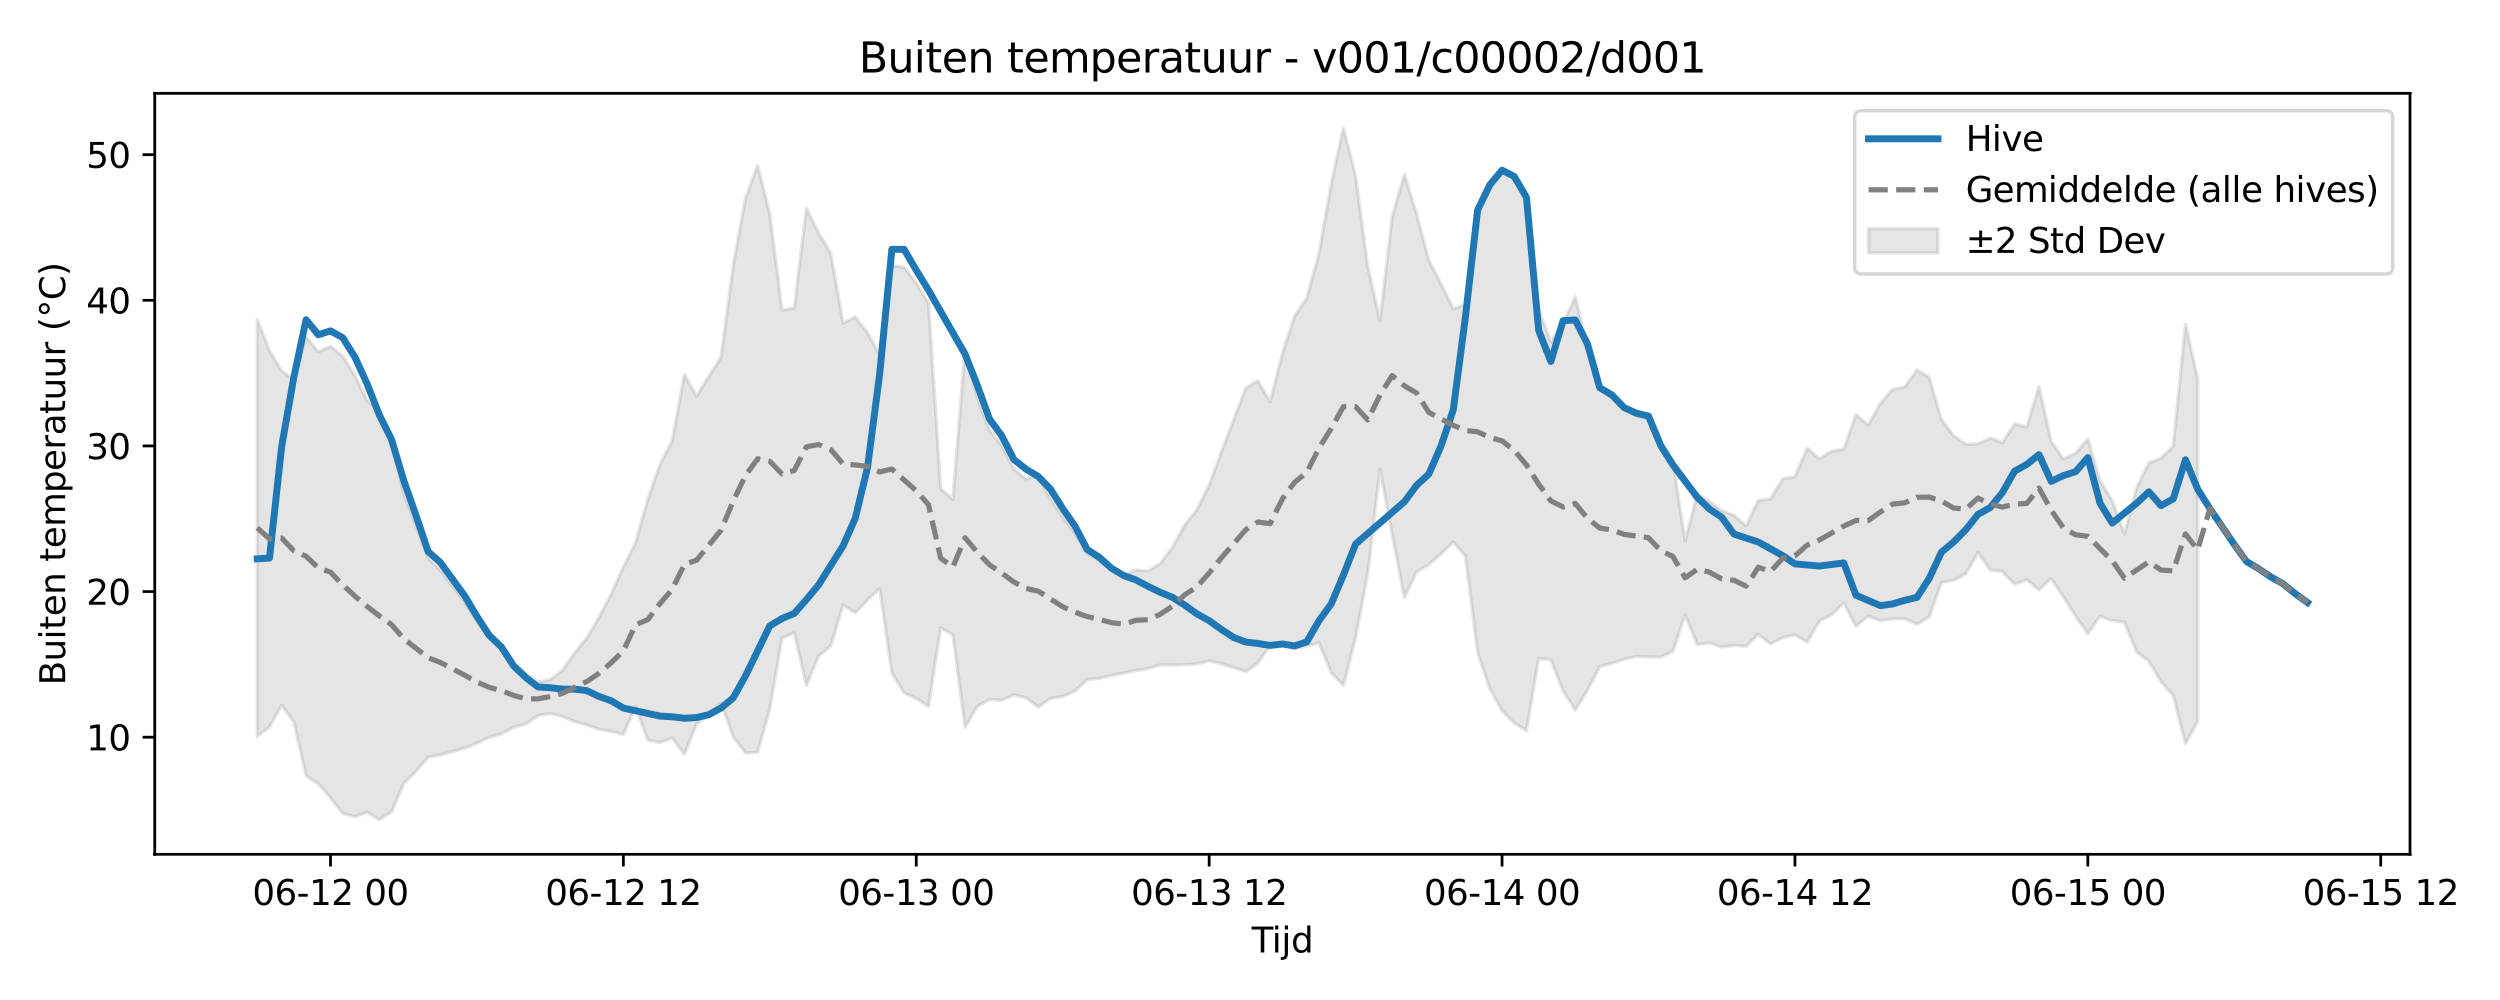 <?xml version="1.0" encoding="utf-8" standalone="no"?>
<!DOCTYPE svg PUBLIC "-//W3C//DTD SVG 1.1//EN"
  "http://www.w3.org/Graphics/SVG/1.1/DTD/svg11.dtd">
<svg xmlns:xlink="http://www.w3.org/1999/xlink" width="720pt" height="288pt" viewBox="0 0 720 288" xmlns="http://www.w3.org/2000/svg" version="1.1">
 <defs>
  <style type="text/css">*{stroke-linejoin: round; stroke-linecap: butt}</style>
 </defs>
 <g id="figure_1">
  <g id="patch_1">
   <path d="M 0 288 
L 720 288 
L 720 0 
L 0 0 
z
" style="fill: #ffffff"/>
  </g>
  <g id="axes_1">
   <g id="patch_2">
    <path d="M 44.57 246.04 
L 694.082 246.04 
L 694.082 26.88 
L 44.57 26.88 
z
" style="fill: #ffffff"/>
   </g>
   <g id="FillBetweenPolyCollection_1">
    <defs>
     <path id="mec3afcfdd6" d="M 74.093 -195.984 
L 74.093 -75.944 
L 77.608 -78.645 
L 81.123 -84.909 
L 84.637 -80.092 
L 88.152 -64.552 
L 91.667 -62.278 
L 95.181 -58.217 
L 98.696 -53.711 
L 102.211 -52.784 
L 105.725 -54.046 
L 109.24 -51.922 
L 112.755 -54.155 
L 116.269 -62.392 
L 119.784 -65.786 
L 123.299 -69.929 
L 126.813 -70.608 
L 130.328 -71.554 
L 133.843 -72.521 
L 137.357 -73.924 
L 140.872 -75.649 
L 144.387 -76.693 
L 147.901 -78.514 
L 151.416 -79.457 
L 154.931 -81.883 
L 158.445 -82.512 
L 161.96 -81.674 
L 165.475 -80.175 
L 168.989 -79.174 
L 172.504 -77.967 
L 176.019 -77.319 
L 179.533 -76.443 
L 183.048 -84.474 
L 186.563 -74.888 
L 190.078 -74.152 
L 193.592 -75.457 
L 197.107 -70.758 
L 200.622 -79.435 
L 204.136 -82.277 
L 207.651 -85.525 
L 211.166 -75.819 
L 214.68 -71.154 
L 218.195 -71.351 
L 221.71 -83.87 
L 225.224 -104.263 
L 228.739 -105.741 
L 232.254 -90.652 
L 235.768 -99.047 
L 239.283 -102.023 
L 242.798 -113.761 
L 246.312 -111.525 
L 249.827 -115.191 
L 253.342 -118.472 
L 256.856 -94.238 
L 260.371 -88.498 
L 263.886 -86.803 
L 267.4 -84.575 
L 270.915 -107.19 
L 274.43 -105.196 
L 277.944 -78.582 
L 281.459 -84.548 
L 284.974 -86.545 
L 288.488 -86.31 
L 292.003 -87.88 
L 295.518 -87.041 
L 299.032 -84.338 
L 302.547 -86.815 
L 306.062 -87.442 
L 309.576 -88.926 
L 313.091 -92.295 
L 316.606 -92.652 
L 320.12 -93.441 
L 323.635 -94.156 
L 327.15 -94.896 
L 330.664 -95.412 
L 334.179 -96.516 
L 337.694 -96.448 
L 341.208 -96.574 
L 344.723 -96.799 
L 348.238 -97.652 
L 351.753 -96.833 
L 355.267 -95.758 
L 358.782 -94.578 
L 362.297 -97.045 
L 365.811 -102.105 
L 369.326 -102.432 
L 372.841 -101.267 
L 376.355 -101.841 
L 379.87 -102.88 
L 383.385 -94.281 
L 386.899 -90.612 
L 390.414 -104.364 
L 393.929 -123 
L 397.443 -152.861 
L 400.958 -134.029 
L 404.473 -115.936 
L 407.987 -123.256 
L 411.502 -125.409 
L 415.017 -128.437 
L 418.531 -131.892 
L 422.046 -127.878 
L 425.561 -100.054 
L 429.075 -89.67 
L 432.59 -83.343 
L 436.105 -79.706 
L 439.619 -77.6 
L 443.134 -98.321 
L 446.649 -98.022 
L 450.163 -89.016 
L 453.678 -83.516 
L 457.193 -89.19 
L 460.707 -96.011 
L 464.222 -96.91 
L 467.737 -98.111 
L 471.251 -98.978 
L 474.766 -98.786 
L 478.281 -98.778 
L 481.795 -100.416 
L 485.31 -110.952 
L 488.825 -102.304 
L 492.339 -102.871 
L 495.854 -101.611 
L 499.369 -102.138 
L 502.883 -101.855 
L 506.398 -105.339 
L 509.913 -102.556 
L 513.428 -104.351 
L 516.942 -105.172 
L 520.457 -103.058 
L 523.972 -109.119 
L 527.486 -110.916 
L 531.001 -114.318 
L 534.516 -107.609 
L 538.03 -110.538 
L 541.545 -109.258 
L 545.06 -109.739 
L 548.574 -109.828 
L 552.089 -108.179 
L 555.604 -110.335 
L 559.118 -120.265 
L 562.633 -120.842 
L 566.148 -122.738 
L 569.662 -128.891 
L 573.177 -123.805 
L 576.692 -123.395 
L 580.206 -119.73 
L 583.721 -120.99 
L 587.236 -118.13 
L 590.75 -121.341 
L 594.265 -116.104 
L 597.78 -110.534 
L 601.294 -105.522 
L 604.809 -110.537 
L 608.324 -109.223 
L 611.838 -108.824 
L 615.353 -100.236 
L 618.868 -97.601 
L 622.382 -91.657 
L 625.897 -87.671 
L 629.412 -73.827 
L 632.926 -80.222 
L 632.926 -179.083 
L 632.926 -179.083 
L 629.412 -194.636 
L 625.897 -159.517 
L 622.382 -155.997 
L 618.868 -154.748 
L 615.353 -147.492 
L 611.838 -134.123 
L 608.324 -143.762 
L 604.809 -149.551 
L 601.294 -161.557 
L 597.78 -157.439 
L 594.265 -155.784 
L 590.75 -160.837 
L 587.236 -176.688 
L 583.721 -165.047 
L 580.206 -165.915 
L 576.692 -160.517 
L 573.177 -161.841 
L 569.662 -160.194 
L 566.148 -160.032 
L 562.633 -162.511 
L 559.118 -167.188 
L 555.604 -179.332 
L 552.089 -181.395 
L 548.574 -176.554 
L 545.06 -175.897 
L 541.545 -171.811 
L 538.03 -165.591 
L 534.516 -168.613 
L 531.001 -158.641 
L 527.486 -158.036 
L 523.972 -155.848 
L 520.457 -158.959 
L 516.942 -150.638 
L 513.428 -150.089 
L 509.913 -144.306 
L 506.398 -143.9 
L 502.883 -136.534 
L 499.369 -139.62 
L 495.854 -140.916 
L 492.339 -143.571 
L 488.825 -145.769 
L 485.31 -132.246 
L 481.795 -155.068 
L 478.281 -160.061 
L 474.766 -167.486 
L 471.251 -168.343 
L 467.737 -170.095 
L 464.222 -173.813 
L 460.707 -175.854 
L 457.193 -188.244 
L 453.678 -202.493 
L 450.163 -194.989 
L 446.649 -189.441 
L 443.134 -198.817 
L 439.619 -230.592 
L 436.105 -236.828 
L 432.59 -238.691 
L 429.075 -234.368 
L 425.561 -227.2 
L 422.046 -200.214 
L 418.531 -199.136 
L 415.017 -206.18 
L 411.502 -213.029 
L 407.987 -226.367 
L 404.473 -237.788 
L 400.958 -225.66 
L 397.443 -195.644 
L 393.929 -211.104 
L 390.414 -237.429 
L 386.899 -251.158 
L 383.385 -234.949 
L 379.87 -214.985 
L 376.355 -202.084 
L 372.841 -196.906 
L 369.326 -186.214 
L 365.811 -172.239 
L 362.297 -178.299 
L 358.782 -176.271 
L 355.267 -166.962 
L 351.753 -157.838 
L 348.238 -148.291 
L 344.723 -141.235 
L 341.208 -136.826 
L 337.694 -130.421 
L 334.179 -125.739 
L 330.664 -123.588 
L 327.15 -123.818 
L 323.635 -122.327 
L 320.12 -123.881 
L 316.606 -126.567 
L 313.091 -128.582 
L 309.576 -134.468 
L 306.062 -139.068 
L 302.547 -144.209 
L 299.032 -151.13 
L 295.518 -150.034 
L 292.003 -152.89 
L 288.488 -159.614 
L 284.974 -164.151 
L 281.459 -173.319 
L 277.944 -187.667 
L 274.43 -144.21 
L 270.915 -147.305 
L 267.4 -200.735 
L 263.886 -206.497 
L 260.371 -210.993 
L 256.856 -211.604 
L 253.342 -185.732 
L 249.827 -192.169 
L 246.312 -196.674 
L 242.798 -194.997 
L 239.283 -215.004 
L 235.768 -220.896 
L 232.254 -227.993 
L 228.739 -199.242 
L 225.224 -198.723 
L 221.71 -226.426 
L 218.195 -240.404 
L 214.68 -230.853 
L 211.166 -211.608 
L 207.651 -185.085 
L 204.136 -179.565 
L 200.622 -173.898 
L 197.107 -180.138 
L 193.592 -161.079 
L 190.078 -154.195 
L 186.563 -144.231 
L 183.048 -131.676 
L 179.533 -124.721 
L 176.019 -116.914 
L 172.504 -110.195 
L 168.989 -104.253 
L 165.475 -99.897 
L 161.96 -94.943 
L 158.445 -92.247 
L 154.931 -91.578 
L 151.416 -94.051 
L 147.901 -96.964 
L 144.387 -101.521 
L 140.872 -104.483 
L 137.357 -109.184 
L 133.843 -114.542 
L 130.328 -119.243 
L 126.813 -123.825 
L 123.299 -127.2 
L 119.784 -136.735 
L 116.269 -145.742 
L 112.755 -162.018 
L 109.24 -169.331 
L 105.725 -172.643 
L 102.211 -179.837 
L 98.696 -185.421 
L 95.181 -188.226 
L 91.667 -186.641 
L 88.152 -191.038 
L 84.637 -178.614 
L 81.123 -181.187 
L 77.608 -186.971 
L 74.093 -195.984 
z
" style="stroke: #808080; stroke-opacity: 0.2"/>
    </defs>
    <g clip-path="url(#pecc4c1958f)">
     <use xlink:href="#mec3afcfdd6" x="0" y="288" style="fill: #808080; fill-opacity: 0.2; stroke: #808080; stroke-opacity: 0.2"/>
    </g>
   </g>
   <g id="matplotlib.axis_1">
    <g id="xtick_1">
     <g id="line2d_1">
      <defs>
       <path id="m562822215c" d="M 0 0 
L 0 3.5 
" style="stroke: #000000; stroke-width: 0.8"/>
      </defs>
      <g>
       <use xlink:href="#m562822215c" x="95.181" y="246.04" style="stroke: #000000; stroke-width: 0.8"/>
      </g>
     </g>
     <g id="text_1">
      <!-- 06-12 00 -->
      <g transform="translate(72.701 260.638) scale(0.1 -0.1)">
       <defs>
        <path id="DejaVuSans-30" d="M 2034 4250 
Q 1547 4250 1301 3770 
Q 1056 3291 1056 2328 
Q 1056 1369 1301 889 
Q 1547 409 2034 409 
Q 2525 409 2770 889 
Q 3016 1369 3016 2328 
Q 3016 3291 2770 3770 
Q 2525 4250 2034 4250 
z
M 2034 4750 
Q 2819 4750 3233 4129 
Q 3647 3509 3647 2328 
Q 3647 1150 3233 529 
Q 2819 -91 2034 -91 
Q 1250 -91 836 529 
Q 422 1150 422 2328 
Q 422 3509 836 4129 
Q 1250 4750 2034 4750 
z
" transform="scale(0.016)"/>
        <path id="DejaVuSans-36" d="M 2113 2584 
Q 1688 2584 1439 2293 
Q 1191 2003 1191 1497 
Q 1191 994 1439 701 
Q 1688 409 2113 409 
Q 2538 409 2786 701 
Q 3034 994 3034 1497 
Q 3034 2003 2786 2293 
Q 2538 2584 2113 2584 
z
M 3366 4563 
L 3366 3988 
Q 3128 4100 2886 4159 
Q 2644 4219 2406 4219 
Q 1781 4219 1451 3797 
Q 1122 3375 1075 2522 
Q 1259 2794 1537 2939 
Q 1816 3084 2150 3084 
Q 2853 3084 3261 2657 
Q 3669 2231 3669 1497 
Q 3669 778 3244 343 
Q 2819 -91 2113 -91 
Q 1303 -91 875 529 
Q 447 1150 447 2328 
Q 447 3434 972 4092 
Q 1497 4750 2381 4750 
Q 2619 4750 2861 4703 
Q 3103 4656 3366 4563 
z
" transform="scale(0.016)"/>
        <path id="DejaVuSans-2d" d="M 313 2009 
L 1997 2009 
L 1997 1497 
L 313 1497 
L 313 2009 
z
" transform="scale(0.016)"/>
        <path id="DejaVuSans-31" d="M 794 531 
L 1825 531 
L 1825 4091 
L 703 3866 
L 703 4441 
L 1819 4666 
L 2450 4666 
L 2450 531 
L 3481 531 
L 3481 0 
L 794 0 
L 794 531 
z
" transform="scale(0.016)"/>
        <path id="DejaVuSans-32" d="M 1228 531 
L 3431 531 
L 3431 0 
L 469 0 
L 469 531 
Q 828 903 1448 1529 
Q 2069 2156 2228 2338 
Q 2531 2678 2651 2914 
Q 2772 3150 2772 3378 
Q 2772 3750 2511 3984 
Q 2250 4219 1831 4219 
Q 1534 4219 1204 4116 
Q 875 4013 500 3803 
L 500 4441 
Q 881 4594 1212 4672 
Q 1544 4750 1819 4750 
Q 2544 4750 2975 4387 
Q 3406 4025 3406 3419 
Q 3406 3131 3298 2873 
Q 3191 2616 2906 2266 
Q 2828 2175 2409 1742 
Q 1991 1309 1228 531 
z
" transform="scale(0.016)"/>
        <path id="DejaVuSans-20" transform="scale(0.016)"/>
       </defs>
       <use xlink:href="#DejaVuSans-30"/>
       <use xlink:href="#DejaVuSans-36" transform="translate(63.623 0)"/>
       <use xlink:href="#DejaVuSans-2d" transform="translate(127.246 0)"/>
       <use xlink:href="#DejaVuSans-31" transform="translate(163.33 0)"/>
       <use xlink:href="#DejaVuSans-32" transform="translate(226.953 0)"/>
       <use xlink:href="#DejaVuSans-20" transform="translate(290.576 0)"/>
       <use xlink:href="#DejaVuSans-30" transform="translate(322.363 0)"/>
       <use xlink:href="#DejaVuSans-30" transform="translate(385.986 0)"/>
      </g>
     </g>
    </g>
    <g id="xtick_2">
     <g id="line2d_2">
      <g>
       <use xlink:href="#m562822215c" x="179.533" y="246.04" style="stroke: #000000; stroke-width: 0.8"/>
      </g>
     </g>
     <g id="text_2">
      <!-- 06-12 12 -->
      <g transform="translate(157.053 260.638) scale(0.1 -0.1)">
       <use xlink:href="#DejaVuSans-30"/>
       <use xlink:href="#DejaVuSans-36" transform="translate(63.623 0)"/>
       <use xlink:href="#DejaVuSans-2d" transform="translate(127.246 0)"/>
       <use xlink:href="#DejaVuSans-31" transform="translate(163.33 0)"/>
       <use xlink:href="#DejaVuSans-32" transform="translate(226.953 0)"/>
       <use xlink:href="#DejaVuSans-20" transform="translate(290.576 0)"/>
       <use xlink:href="#DejaVuSans-31" transform="translate(322.363 0)"/>
       <use xlink:href="#DejaVuSans-32" transform="translate(385.986 0)"/>
      </g>
     </g>
    </g>
    <g id="xtick_3">
     <g id="line2d_3">
      <g>
       <use xlink:href="#m562822215c" x="263.886" y="246.04" style="stroke: #000000; stroke-width: 0.8"/>
      </g>
     </g>
     <g id="text_3">
      <!-- 06-13 00 -->
      <g transform="translate(241.405 260.638) scale(0.1 -0.1)">
       <defs>
        <path id="DejaVuSans-33" d="M 2597 2516 
Q 3050 2419 3304 2112 
Q 3559 1806 3559 1356 
Q 3559 666 3084 287 
Q 2609 -91 1734 -91 
Q 1441 -91 1130 -33 
Q 819 25 488 141 
L 488 750 
Q 750 597 1062 519 
Q 1375 441 1716 441 
Q 2309 441 2620 675 
Q 2931 909 2931 1356 
Q 2931 1769 2642 2001 
Q 2353 2234 1838 2234 
L 1294 2234 
L 1294 2753 
L 1863 2753 
Q 2328 2753 2575 2939 
Q 2822 3125 2822 3475 
Q 2822 3834 2567 4026 
Q 2313 4219 1838 4219 
Q 1578 4219 1281 4162 
Q 984 4106 628 3988 
L 628 4550 
Q 988 4650 1302 4700 
Q 1616 4750 1894 4750 
Q 2613 4750 3031 4423 
Q 3450 4097 3450 3541 
Q 3450 3153 3228 2886 
Q 3006 2619 2597 2516 
z
" transform="scale(0.016)"/>
       </defs>
       <use xlink:href="#DejaVuSans-30"/>
       <use xlink:href="#DejaVuSans-36" transform="translate(63.623 0)"/>
       <use xlink:href="#DejaVuSans-2d" transform="translate(127.246 0)"/>
       <use xlink:href="#DejaVuSans-31" transform="translate(163.33 0)"/>
       <use xlink:href="#DejaVuSans-33" transform="translate(226.953 0)"/>
       <use xlink:href="#DejaVuSans-20" transform="translate(290.576 0)"/>
       <use xlink:href="#DejaVuSans-30" transform="translate(322.363 0)"/>
       <use xlink:href="#DejaVuSans-30" transform="translate(385.986 0)"/>
      </g>
     </g>
    </g>
    <g id="xtick_4">
     <g id="line2d_4">
      <g>
       <use xlink:href="#m562822215c" x="348.238" y="246.04" style="stroke: #000000; stroke-width: 0.8"/>
      </g>
     </g>
     <g id="text_4">
      <!-- 06-13 12 -->
      <g transform="translate(325.757 260.638) scale(0.1 -0.1)">
       <use xlink:href="#DejaVuSans-30"/>
       <use xlink:href="#DejaVuSans-36" transform="translate(63.623 0)"/>
       <use xlink:href="#DejaVuSans-2d" transform="translate(127.246 0)"/>
       <use xlink:href="#DejaVuSans-31" transform="translate(163.33 0)"/>
       <use xlink:href="#DejaVuSans-33" transform="translate(226.953 0)"/>
       <use xlink:href="#DejaVuSans-20" transform="translate(290.576 0)"/>
       <use xlink:href="#DejaVuSans-31" transform="translate(322.363 0)"/>
       <use xlink:href="#DejaVuSans-32" transform="translate(385.986 0)"/>
      </g>
     </g>
    </g>
    <g id="xtick_5">
     <g id="line2d_5">
      <g>
       <use xlink:href="#m562822215c" x="432.59" y="246.04" style="stroke: #000000; stroke-width: 0.8"/>
      </g>
     </g>
     <g id="text_5">
      <!-- 06-14 00 -->
      <g transform="translate(410.11 260.638) scale(0.1 -0.1)">
       <defs>
        <path id="DejaVuSans-34" d="M 2419 4116 
L 825 1625 
L 2419 1625 
L 2419 4116 
z
M 2253 4666 
L 3047 4666 
L 3047 1625 
L 3713 1625 
L 3713 1100 
L 3047 1100 
L 3047 0 
L 2419 0 
L 2419 1100 
L 313 1100 
L 313 1709 
L 2253 4666 
z
" transform="scale(0.016)"/>
       </defs>
       <use xlink:href="#DejaVuSans-30"/>
       <use xlink:href="#DejaVuSans-36" transform="translate(63.623 0)"/>
       <use xlink:href="#DejaVuSans-2d" transform="translate(127.246 0)"/>
       <use xlink:href="#DejaVuSans-31" transform="translate(163.33 0)"/>
       <use xlink:href="#DejaVuSans-34" transform="translate(226.953 0)"/>
       <use xlink:href="#DejaVuSans-20" transform="translate(290.576 0)"/>
       <use xlink:href="#DejaVuSans-30" transform="translate(322.363 0)"/>
       <use xlink:href="#DejaVuSans-30" transform="translate(385.986 0)"/>
      </g>
     </g>
    </g>
    <g id="xtick_6">
     <g id="line2d_6">
      <g>
       <use xlink:href="#m562822215c" x="516.942" y="246.04" style="stroke: #000000; stroke-width: 0.8"/>
      </g>
     </g>
     <g id="text_6">
      <!-- 06-14 12 -->
      <g transform="translate(494.462 260.638) scale(0.1 -0.1)">
       <use xlink:href="#DejaVuSans-30"/>
       <use xlink:href="#DejaVuSans-36" transform="translate(63.623 0)"/>
       <use xlink:href="#DejaVuSans-2d" transform="translate(127.246 0)"/>
       <use xlink:href="#DejaVuSans-31" transform="translate(163.33 0)"/>
       <use xlink:href="#DejaVuSans-34" transform="translate(226.953 0)"/>
       <use xlink:href="#DejaVuSans-20" transform="translate(290.576 0)"/>
       <use xlink:href="#DejaVuSans-31" transform="translate(322.363 0)"/>
       <use xlink:href="#DejaVuSans-32" transform="translate(385.986 0)"/>
      </g>
     </g>
    </g>
    <g id="xtick_7">
     <g id="line2d_7">
      <g>
       <use xlink:href="#m562822215c" x="601.294" y="246.04" style="stroke: #000000; stroke-width: 0.8"/>
      </g>
     </g>
     <g id="text_7">
      <!-- 06-15 00 -->
      <g transform="translate(578.814 260.638) scale(0.1 -0.1)">
       <defs>
        <path id="DejaVuSans-35" d="M 691 4666 
L 3169 4666 
L 3169 4134 
L 1269 4134 
L 1269 2991 
Q 1406 3038 1543 3061 
Q 1681 3084 1819 3084 
Q 2600 3084 3056 2656 
Q 3513 2228 3513 1497 
Q 3513 744 3044 326 
Q 2575 -91 1722 -91 
Q 1428 -91 1123 -41 
Q 819 9 494 109 
L 494 744 
Q 775 591 1075 516 
Q 1375 441 1709 441 
Q 2250 441 2565 725 
Q 2881 1009 2881 1497 
Q 2881 1984 2565 2268 
Q 2250 2553 1709 2553 
Q 1456 2553 1204 2497 
Q 953 2441 691 2322 
L 691 4666 
z
" transform="scale(0.016)"/>
       </defs>
       <use xlink:href="#DejaVuSans-30"/>
       <use xlink:href="#DejaVuSans-36" transform="translate(63.623 0)"/>
       <use xlink:href="#DejaVuSans-2d" transform="translate(127.246 0)"/>
       <use xlink:href="#DejaVuSans-31" transform="translate(163.33 0)"/>
       <use xlink:href="#DejaVuSans-35" transform="translate(226.953 0)"/>
       <use xlink:href="#DejaVuSans-20" transform="translate(290.576 0)"/>
       <use xlink:href="#DejaVuSans-30" transform="translate(322.363 0)"/>
       <use xlink:href="#DejaVuSans-30" transform="translate(385.986 0)"/>
      </g>
     </g>
    </g>
    <g id="xtick_8">
     <g id="line2d_8">
      <g>
       <use xlink:href="#m562822215c" x="685.647" y="246.04" style="stroke: #000000; stroke-width: 0.8"/>
      </g>
     </g>
     <g id="text_8">
      <!-- 06-15 12 -->
      <g transform="translate(663.166 260.638) scale(0.1 -0.1)">
       <use xlink:href="#DejaVuSans-30"/>
       <use xlink:href="#DejaVuSans-36" transform="translate(63.623 0)"/>
       <use xlink:href="#DejaVuSans-2d" transform="translate(127.246 0)"/>
       <use xlink:href="#DejaVuSans-31" transform="translate(163.33 0)"/>
       <use xlink:href="#DejaVuSans-35" transform="translate(226.953 0)"/>
       <use xlink:href="#DejaVuSans-20" transform="translate(290.576 0)"/>
       <use xlink:href="#DejaVuSans-31" transform="translate(322.363 0)"/>
       <use xlink:href="#DejaVuSans-32" transform="translate(385.986 0)"/>
      </g>
     </g>
    </g>
    <g id="text_9">
     <!-- Tijd -->
     <g transform="translate(360.476 274.317) scale(0.1 -0.1)">
      <defs>
       <path id="DejaVuSans-54" d="M -19 4666 
L 3928 4666 
L 3928 4134 
L 2272 4134 
L 2272 0 
L 1638 0 
L 1638 4134 
L -19 4134 
L -19 4666 
z
" transform="scale(0.016)"/>
       <path id="DejaVuSans-69" d="M 603 3500 
L 1178 3500 
L 1178 0 
L 603 0 
L 603 3500 
z
M 603 4863 
L 1178 4863 
L 1178 4134 
L 603 4134 
L 603 4863 
z
" transform="scale(0.016)"/>
       <path id="DejaVuSans-6a" d="M 603 3500 
L 1178 3500 
L 1178 -63 
Q 1178 -731 923 -1031 
Q 669 -1331 103 -1331 
L -116 -1331 
L -116 -844 
L 38 -844 
Q 366 -844 484 -692 
Q 603 -541 603 -63 
L 603 3500 
z
M 603 4863 
L 1178 4863 
L 1178 4134 
L 603 4134 
L 603 4863 
z
" transform="scale(0.016)"/>
       <path id="DejaVuSans-64" d="M 2906 2969 
L 2906 4863 
L 3481 4863 
L 3481 0 
L 2906 0 
L 2906 525 
Q 2725 213 2448 61 
Q 2172 -91 1784 -91 
Q 1150 -91 751 415 
Q 353 922 353 1747 
Q 353 2572 751 3078 
Q 1150 3584 1784 3584 
Q 2172 3584 2448 3432 
Q 2725 3281 2906 2969 
z
M 947 1747 
Q 947 1113 1208 752 
Q 1469 391 1925 391 
Q 2381 391 2643 752 
Q 2906 1113 2906 1747 
Q 2906 2381 2643 2742 
Q 2381 3103 1925 3103 
Q 1469 3103 1208 2742 
Q 947 2381 947 1747 
z
" transform="scale(0.016)"/>
      </defs>
      <use xlink:href="#DejaVuSans-54"/>
      <use xlink:href="#DejaVuSans-69" transform="translate(57.959 0)"/>
      <use xlink:href="#DejaVuSans-6a" transform="translate(85.742 0)"/>
      <use xlink:href="#DejaVuSans-64" transform="translate(113.525 0)"/>
     </g>
    </g>
   </g>
   <g id="matplotlib.axis_2">
    <g id="ytick_1">
     <g id="line2d_9">
      <defs>
       <path id="m52d9ad5a2d" d="M 0 0 
L -3.5 0 
" style="stroke: #000000; stroke-width: 0.8"/>
      </defs>
      <g>
       <use xlink:href="#m52d9ad5a2d" x="44.57" y="212.315" style="stroke: #000000; stroke-width: 0.8"/>
      </g>
     </g>
     <g id="text_10">
      <!-- 10 -->
      <g transform="translate(24.845 216.114) scale(0.1 -0.1)">
       <use xlink:href="#DejaVuSans-31"/>
       <use xlink:href="#DejaVuSans-30" transform="translate(63.623 0)"/>
      </g>
     </g>
    </g>
    <g id="ytick_2">
     <g id="line2d_10">
      <g>
       <use xlink:href="#m52d9ad5a2d" x="44.57" y="170.371" style="stroke: #000000; stroke-width: 0.8"/>
      </g>
     </g>
     <g id="text_11">
      <!-- 20 -->
      <g transform="translate(24.845 174.17) scale(0.1 -0.1)">
       <use xlink:href="#DejaVuSans-32"/>
       <use xlink:href="#DejaVuSans-30" transform="translate(63.623 0)"/>
      </g>
     </g>
    </g>
    <g id="ytick_3">
     <g id="line2d_11">
      <g>
       <use xlink:href="#m52d9ad5a2d" x="44.57" y="128.428" style="stroke: #000000; stroke-width: 0.8"/>
      </g>
     </g>
     <g id="text_12">
      <!-- 30 -->
      <g transform="translate(24.845 132.227) scale(0.1 -0.1)">
       <use xlink:href="#DejaVuSans-33"/>
       <use xlink:href="#DejaVuSans-30" transform="translate(63.623 0)"/>
      </g>
     </g>
    </g>
    <g id="ytick_4">
     <g id="line2d_12">
      <g>
       <use xlink:href="#m52d9ad5a2d" x="44.57" y="86.485" style="stroke: #000000; stroke-width: 0.8"/>
      </g>
     </g>
     <g id="text_13">
      <!-- 40 -->
      <g transform="translate(24.845 90.284) scale(0.1 -0.1)">
       <use xlink:href="#DejaVuSans-34"/>
       <use xlink:href="#DejaVuSans-30" transform="translate(63.623 0)"/>
      </g>
     </g>
    </g>
    <g id="ytick_5">
     <g id="line2d_13">
      <g>
       <use xlink:href="#m52d9ad5a2d" x="44.57" y="44.541" style="stroke: #000000; stroke-width: 0.8"/>
      </g>
     </g>
     <g id="text_14">
      <!-- 50 -->
      <g transform="translate(24.845 48.34) scale(0.1 -0.1)">
       <use xlink:href="#DejaVuSans-35"/>
       <use xlink:href="#DejaVuSans-30" transform="translate(63.623 0)"/>
      </g>
     </g>
    </g>
    <g id="text_15">
     <!-- Buiten temperatuur (°C) -->
     <g transform="translate(18.765 197.355) rotate(-90) scale(0.1 -0.1)">
      <defs>
       <path id="DejaVuSans-42" d="M 1259 2228 
L 1259 519 
L 2272 519 
Q 2781 519 3026 730 
Q 3272 941 3272 1375 
Q 3272 1813 3026 2020 
Q 2781 2228 2272 2228 
L 1259 2228 
z
M 1259 4147 
L 1259 2741 
L 2194 2741 
Q 2656 2741 2882 2914 
Q 3109 3088 3109 3444 
Q 3109 3797 2882 3972 
Q 2656 4147 2194 4147 
L 1259 4147 
z
M 628 4666 
L 2241 4666 
Q 2963 4666 3353 4366 
Q 3744 4066 3744 3513 
Q 3744 3084 3544 2831 
Q 3344 2578 2956 2516 
Q 3422 2416 3680 2098 
Q 3938 1781 3938 1306 
Q 3938 681 3513 340 
Q 3088 0 2303 0 
L 628 0 
L 628 4666 
z
" transform="scale(0.016)"/>
       <path id="DejaVuSans-75" d="M 544 1381 
L 544 3500 
L 1119 3500 
L 1119 1403 
Q 1119 906 1312 657 
Q 1506 409 1894 409 
Q 2359 409 2629 706 
Q 2900 1003 2900 1516 
L 2900 3500 
L 3475 3500 
L 3475 0 
L 2900 0 
L 2900 538 
Q 2691 219 2414 64 
Q 2138 -91 1772 -91 
Q 1169 -91 856 284 
Q 544 659 544 1381 
z
M 1991 3584 
L 1991 3584 
z
" transform="scale(0.016)"/>
       <path id="DejaVuSans-74" d="M 1172 4494 
L 1172 3500 
L 2356 3500 
L 2356 3053 
L 1172 3053 
L 1172 1153 
Q 1172 725 1289 603 
Q 1406 481 1766 481 
L 2356 481 
L 2356 0 
L 1766 0 
Q 1100 0 847 248 
Q 594 497 594 1153 
L 594 3053 
L 172 3053 
L 172 3500 
L 594 3500 
L 594 4494 
L 1172 4494 
z
" transform="scale(0.016)"/>
       <path id="DejaVuSans-65" d="M 3597 1894 
L 3597 1613 
L 953 1613 
Q 991 1019 1311 708 
Q 1631 397 2203 397 
Q 2534 397 2845 478 
Q 3156 559 3463 722 
L 3463 178 
Q 3153 47 2828 -22 
Q 2503 -91 2169 -91 
Q 1331 -91 842 396 
Q 353 884 353 1716 
Q 353 2575 817 3079 
Q 1281 3584 2069 3584 
Q 2775 3584 3186 3129 
Q 3597 2675 3597 1894 
z
M 3022 2063 
Q 3016 2534 2758 2815 
Q 2500 3097 2075 3097 
Q 1594 3097 1305 2825 
Q 1016 2553 972 2059 
L 3022 2063 
z
" transform="scale(0.016)"/>
       <path id="DejaVuSans-6e" d="M 3513 2113 
L 3513 0 
L 2938 0 
L 2938 2094 
Q 2938 2591 2744 2837 
Q 2550 3084 2163 3084 
Q 1697 3084 1428 2787 
Q 1159 2491 1159 1978 
L 1159 0 
L 581 0 
L 581 3500 
L 1159 3500 
L 1159 2956 
Q 1366 3272 1645 3428 
Q 1925 3584 2291 3584 
Q 2894 3584 3203 3211 
Q 3513 2838 3513 2113 
z
" transform="scale(0.016)"/>
       <path id="DejaVuSans-6d" d="M 3328 2828 
Q 3544 3216 3844 3400 
Q 4144 3584 4550 3584 
Q 5097 3584 5394 3201 
Q 5691 2819 5691 2113 
L 5691 0 
L 5113 0 
L 5113 2094 
Q 5113 2597 4934 2840 
Q 4756 3084 4391 3084 
Q 3944 3084 3684 2787 
Q 3425 2491 3425 1978 
L 3425 0 
L 2847 0 
L 2847 2094 
Q 2847 2600 2669 2842 
Q 2491 3084 2119 3084 
Q 1678 3084 1418 2786 
Q 1159 2488 1159 1978 
L 1159 0 
L 581 0 
L 581 3500 
L 1159 3500 
L 1159 2956 
Q 1356 3278 1631 3431 
Q 1906 3584 2284 3584 
Q 2666 3584 2933 3390 
Q 3200 3197 3328 2828 
z
" transform="scale(0.016)"/>
       <path id="DejaVuSans-70" d="M 1159 525 
L 1159 -1331 
L 581 -1331 
L 581 3500 
L 1159 3500 
L 1159 2969 
Q 1341 3281 1617 3432 
Q 1894 3584 2278 3584 
Q 2916 3584 3314 3078 
Q 3713 2572 3713 1747 
Q 3713 922 3314 415 
Q 2916 -91 2278 -91 
Q 1894 -91 1617 61 
Q 1341 213 1159 525 
z
M 3116 1747 
Q 3116 2381 2855 2742 
Q 2594 3103 2138 3103 
Q 1681 3103 1420 2742 
Q 1159 2381 1159 1747 
Q 1159 1113 1420 752 
Q 1681 391 2138 391 
Q 2594 391 2855 752 
Q 3116 1113 3116 1747 
z
" transform="scale(0.016)"/>
       <path id="DejaVuSans-72" d="M 2631 2963 
Q 2534 3019 2420 3045 
Q 2306 3072 2169 3072 
Q 1681 3072 1420 2755 
Q 1159 2438 1159 1844 
L 1159 0 
L 581 0 
L 581 3500 
L 1159 3500 
L 1159 2956 
Q 1341 3275 1631 3429 
Q 1922 3584 2338 3584 
Q 2397 3584 2469 3576 
Q 2541 3569 2628 3553 
L 2631 2963 
z
" transform="scale(0.016)"/>
       <path id="DejaVuSans-61" d="M 2194 1759 
Q 1497 1759 1228 1600 
Q 959 1441 959 1056 
Q 959 750 1161 570 
Q 1363 391 1709 391 
Q 2188 391 2477 730 
Q 2766 1069 2766 1631 
L 2766 1759 
L 2194 1759 
z
M 3341 1997 
L 3341 0 
L 2766 0 
L 2766 531 
Q 2569 213 2275 61 
Q 1981 -91 1556 -91 
Q 1019 -91 701 211 
Q 384 513 384 1019 
Q 384 1609 779 1909 
Q 1175 2209 1959 2209 
L 2766 2209 
L 2766 2266 
Q 2766 2663 2505 2880 
Q 2244 3097 1772 3097 
Q 1472 3097 1187 3025 
Q 903 2953 641 2809 
L 641 3341 
Q 956 3463 1253 3523 
Q 1550 3584 1831 3584 
Q 2591 3584 2966 3190 
Q 3341 2797 3341 1997 
z
" transform="scale(0.016)"/>
       <path id="DejaVuSans-28" d="M 1984 4856 
Q 1566 4138 1362 3434 
Q 1159 2731 1159 2009 
Q 1159 1288 1364 580 
Q 1569 -128 1984 -844 
L 1484 -844 
Q 1016 -109 783 600 
Q 550 1309 550 2009 
Q 550 2706 781 3412 
Q 1013 4119 1484 4856 
L 1984 4856 
z
" transform="scale(0.016)"/>
       <path id="DejaVuSans-b0" d="M 1600 4347 
Q 1350 4347 1178 4173 
Q 1006 4000 1006 3750 
Q 1006 3503 1178 3333 
Q 1350 3163 1600 3163 
Q 1850 3163 2022 3333 
Q 2194 3503 2194 3750 
Q 2194 3997 2020 4172 
Q 1847 4347 1600 4347 
z
M 1600 4750 
Q 1800 4750 1984 4673 
Q 2169 4597 2303 4453 
Q 2447 4313 2519 4134 
Q 2591 3956 2591 3750 
Q 2591 3338 2302 3052 
Q 2013 2766 1594 2766 
Q 1172 2766 890 3047 
Q 609 3328 609 3750 
Q 609 4169 896 4459 
Q 1184 4750 1600 4750 
z
" transform="scale(0.016)"/>
       <path id="DejaVuSans-43" d="M 4122 4306 
L 4122 3641 
Q 3803 3938 3442 4084 
Q 3081 4231 2675 4231 
Q 1875 4231 1450 3742 
Q 1025 3253 1025 2328 
Q 1025 1406 1450 917 
Q 1875 428 2675 428 
Q 3081 428 3442 575 
Q 3803 722 4122 1019 
L 4122 359 
Q 3791 134 3420 21 
Q 3050 -91 2638 -91 
Q 1578 -91 968 557 
Q 359 1206 359 2328 
Q 359 3453 968 4101 
Q 1578 4750 2638 4750 
Q 3056 4750 3426 4639 
Q 3797 4528 4122 4306 
z
" transform="scale(0.016)"/>
       <path id="DejaVuSans-29" d="M 513 4856 
L 1013 4856 
Q 1481 4119 1714 3412 
Q 1947 2706 1947 2009 
Q 1947 1309 1714 600 
Q 1481 -109 1013 -844 
L 513 -844 
Q 928 -128 1133 580 
Q 1338 1288 1338 2009 
Q 1338 2731 1133 3434 
Q 928 4138 513 4856 
z
" transform="scale(0.016)"/>
      </defs>
      <use xlink:href="#DejaVuSans-42"/>
      <use xlink:href="#DejaVuSans-75" transform="translate(68.604 0)"/>
      <use xlink:href="#DejaVuSans-69" transform="translate(131.982 0)"/>
      <use xlink:href="#DejaVuSans-74" transform="translate(159.766 0)"/>
      <use xlink:href="#DejaVuSans-65" transform="translate(198.975 0)"/>
      <use xlink:href="#DejaVuSans-6e" transform="translate(260.498 0)"/>
      <use xlink:href="#DejaVuSans-20" transform="translate(323.877 0)"/>
      <use xlink:href="#DejaVuSans-74" transform="translate(355.664 0)"/>
      <use xlink:href="#DejaVuSans-65" transform="translate(394.873 0)"/>
      <use xlink:href="#DejaVuSans-6d" transform="translate(456.396 0)"/>
      <use xlink:href="#DejaVuSans-70" transform="translate(553.809 0)"/>
      <use xlink:href="#DejaVuSans-65" transform="translate(617.285 0)"/>
      <use xlink:href="#DejaVuSans-72" transform="translate(678.809 0)"/>
      <use xlink:href="#DejaVuSans-61" transform="translate(719.922 0)"/>
      <use xlink:href="#DejaVuSans-74" transform="translate(781.201 0)"/>
      <use xlink:href="#DejaVuSans-75" transform="translate(820.41 0)"/>
      <use xlink:href="#DejaVuSans-75" transform="translate(883.789 0)"/>
      <use xlink:href="#DejaVuSans-72" transform="translate(947.168 0)"/>
      <use xlink:href="#DejaVuSans-20" transform="translate(988.281 0)"/>
      <use xlink:href="#DejaVuSans-28" transform="translate(1020.068 0)"/>
      <use xlink:href="#DejaVuSans-b0" transform="translate(1059.082 0)"/>
      <use xlink:href="#DejaVuSans-43" transform="translate(1109.082 0)"/>
      <use xlink:href="#DejaVuSans-29" transform="translate(1178.906 0)"/>
     </g>
    </g>
   </g>
   <g id="line2d_14">
    <path d="M 74.093 160.934 
L 77.608 160.724 
L 81.123 128.568 
L 84.637 108.575 
L 88.152 92.077 
L 91.667 96.411 
L 95.181 95.293 
L 98.696 97.25 
L 102.211 102.842 
L 105.725 110.532 
L 109.24 119.48 
L 112.755 126.54 
L 116.269 138.355 
L 119.784 148.351 
L 123.299 158.837 
L 126.813 161.983 
L 133.843 171.63 
L 137.357 177.502 
L 140.872 182.954 
L 144.387 186.31 
L 147.901 191.762 
L 151.416 195.118 
L 154.931 197.844 
L 158.445 198.054 
L 161.96 198.473 
L 165.475 198.473 
L 168.989 198.893 
L 172.504 200.57 
L 176.019 201.829 
L 179.533 203.926 
L 190.078 206.233 
L 193.592 206.443 
L 197.107 206.862 
L 200.622 206.652 
L 204.136 205.813 
L 207.651 203.926 
L 211.166 200.99 
L 214.68 194.698 
L 221.71 180.228 
L 225.224 178.131 
L 228.739 176.663 
L 232.254 172.678 
L 235.768 168.414 
L 242.798 157.229 
L 246.312 149.26 
L 249.827 134.719 
L 253.342 107.736 
L 256.856 71.804 
L 260.371 71.804 
L 263.886 77.816 
L 267.4 83.549 
L 277.944 102.004 
L 281.459 110.952 
L 284.974 120.668 
L 288.488 125.492 
L 292.003 132.343 
L 295.518 135.139 
L 299.032 137.236 
L 302.547 140.871 
L 306.062 146.464 
L 309.576 151.497 
L 313.091 158.208 
L 316.606 160.515 
L 320.12 163.66 
L 323.635 165.757 
L 327.15 167.016 
L 330.664 168.903 
L 334.179 170.581 
L 337.694 172.049 
L 341.208 174.286 
L 344.723 176.803 
L 348.238 178.76 
L 351.753 181.277 
L 355.267 183.583 
L 358.782 184.912 
L 362.297 185.331 
L 365.811 185.89 
L 369.326 185.471 
L 372.841 186.03 
L 376.355 184.842 
L 379.87 178.76 
L 383.385 173.936 
L 386.899 165.618 
L 390.414 156.67 
L 404.473 144.506 
L 407.987 139.753 
L 411.502 136.537 
L 415.017 128.428 
L 418.531 118.082 
L 422.046 91.238 
L 425.561 60.48 
L 429.075 53.21 
L 432.59 49.015 
L 436.105 50.833 
L 439.619 56.845 
L 443.134 95.153 
L 446.649 104.101 
L 450.163 92.357 
L 453.678 92.147 
L 457.193 99.068 
L 460.707 111.651 
L 464.222 113.748 
L 467.737 117.383 
L 471.251 118.991 
L 474.766 119.83 
L 478.281 128.288 
L 481.795 133.881 
L 488.825 143.248 
L 492.339 146.603 
L 495.854 148.98 
L 499.369 153.804 
L 506.398 156.111 
L 513.428 160.025 
L 516.942 162.402 
L 523.972 163.031 
L 531.001 162.122 
L 534.516 171.42 
L 541.545 174.426 
L 545.06 173.936 
L 548.574 172.888 
L 552.089 172.049 
L 555.604 166.596 
L 559.118 159.047 
L 562.633 156.111 
L 566.148 152.545 
L 569.662 148.141 
L 573.177 146.184 
L 576.692 141.85 
L 580.206 135.698 
L 583.721 133.741 
L 587.236 130.945 
L 590.75 138.634 
L 594.265 136.956 
L 597.78 135.838 
L 601.294 131.783 
L 604.809 144.926 
L 608.324 150.658 
L 615.353 144.926 
L 618.868 141.64 
L 622.382 145.625 
L 625.897 143.667 
L 629.412 132.413 
L 632.926 140.871 
L 636.441 146.464 
L 643.47 156.81 
L 646.985 161.703 
L 650.5 163.8 
L 654.014 166.177 
L 657.529 168.134 
L 661.044 171 
L 664.558 173.517 
L 664.558 173.517 
" clip-path="url(#pecc4c1958f)" style="fill: none; stroke: #1f77b4; stroke-width: 2; stroke-linecap: square"/>
   </g>
   <g id="line2d_15">
    <path d="M 74.093 152.036 
L 77.608 155.192 
L 81.123 154.952 
L 84.637 158.647 
L 88.152 160.205 
L 91.667 163.54 
L 95.181 164.779 
L 98.696 168.434 
L 102.211 171.689 
L 105.725 174.655 
L 109.24 177.373 
L 112.755 179.913 
L 116.269 183.933 
L 123.299 189.435 
L 126.813 190.784 
L 133.843 194.469 
L 137.357 196.446 
L 140.872 197.934 
L 144.387 198.893 
L 147.901 200.261 
L 151.416 201.246 
L 154.931 201.27 
L 158.445 200.62 
L 161.96 199.692 
L 168.989 196.286 
L 172.504 193.919 
L 176.019 190.884 
L 179.533 187.418 
L 183.048 179.925 
L 186.563 178.44 
L 190.078 173.827 
L 193.592 169.732 
L 197.107 162.552 
L 200.622 161.333 
L 207.651 152.695 
L 211.166 144.286 
L 214.68 136.996 
L 218.195 132.123 
L 221.71 132.852 
L 225.224 136.507 
L 228.739 135.508 
L 232.254 128.678 
L 235.768 128.028 
L 239.283 129.486 
L 242.798 133.621 
L 246.312 133.901 
L 249.827 134.32 
L 253.342 135.898 
L 256.856 135.079 
L 263.886 141.35 
L 267.4 145.345 
L 270.915 160.752 
L 274.43 163.297 
L 277.944 154.876 
L 281.459 159.067 
L 284.974 162.652 
L 288.488 165.038 
L 292.003 167.615 
L 295.518 169.462 
L 299.032 170.266 
L 306.062 174.745 
L 309.576 176.303 
L 313.091 177.562 
L 316.606 178.39 
L 320.12 179.339 
L 323.635 179.759 
L 327.15 178.643 
L 330.664 178.5 
L 334.179 176.872 
L 337.694 174.566 
L 341.208 171.3 
L 344.723 168.983 
L 348.238 165.028 
L 351.753 160.664 
L 358.782 152.575 
L 362.297 150.328 
L 365.811 150.828 
L 369.326 143.677 
L 372.841 138.914 
L 376.355 136.038 
L 379.87 129.067 
L 383.385 123.385 
L 386.899 117.115 
L 390.414 117.103 
L 393.929 120.948 
L 397.443 113.748 
L 400.958 108.155 
L 404.473 111.138 
L 407.987 113.188 
L 411.502 118.781 
L 418.531 122.486 
L 422.046 123.954 
L 425.561 124.373 
L 429.075 125.981 
L 432.59 126.983 
L 436.105 129.733 
L 439.619 133.904 
L 443.134 139.431 
L 446.649 144.269 
L 450.163 145.998 
L 453.678 144.996 
L 457.193 149.283 
L 460.707 152.068 
L 464.222 152.639 
L 467.737 153.897 
L 474.766 154.864 
L 478.281 158.581 
L 481.795 160.258 
L 485.31 166.401 
L 488.825 163.963 
L 492.339 164.779 
L 495.854 166.736 
L 499.369 167.121 
L 502.883 168.805 
L 506.398 163.381 
L 509.913 164.569 
L 513.428 160.78 
L 516.942 160.095 
L 520.457 156.991 
L 523.972 155.516 
L 531.001 151.52 
L 534.516 149.889 
L 538.03 149.936 
L 541.545 147.466 
L 545.06 145.182 
L 548.574 144.809 
L 552.089 143.213 
L 555.604 143.166 
L 559.118 144.273 
L 562.633 146.324 
L 566.148 146.615 
L 569.662 143.458 
L 573.177 145.177 
L 576.692 146.044 
L 580.206 145.177 
L 583.721 144.982 
L 587.236 140.591 
L 590.75 146.911 
L 594.265 152.056 
L 597.78 154.013 
L 601.294 154.461 
L 608.324 161.507 
L 611.838 166.526 
L 618.868 161.825 
L 622.382 164.173 
L 625.897 164.406 
L 629.412 153.769 
L 632.926 158.347 
L 636.441 146.464 
L 643.47 156.81 
L 646.985 161.703 
L 650.5 163.8 
L 654.014 166.177 
L 657.529 168.134 
L 661.044 171 
L 664.558 173.517 
L 664.558 173.517 
" clip-path="url(#pecc4c1958f)" style="fill: none; stroke-dasharray: 5.55,2.4; stroke-dashoffset: 0; stroke: #808080; stroke-width: 1.5"/>
   </g>
   <g id="patch_3">
    <path d="M 44.57 246.04 
L 44.57 26.88 
" style="fill: none; stroke: #000000; stroke-width: 0.8; stroke-linejoin: miter; stroke-linecap: square"/>
   </g>
   <g id="patch_4">
    <path d="M 694.082 246.04 
L 694.082 26.88 
" style="fill: none; stroke: #000000; stroke-width: 0.8; stroke-linejoin: miter; stroke-linecap: square"/>
   </g>
   <g id="patch_5">
    <path d="M 44.57 246.04 
L 694.082 246.04 
" style="fill: none; stroke: #000000; stroke-width: 0.8; stroke-linejoin: miter; stroke-linecap: square"/>
   </g>
   <g id="patch_6">
    <path d="M 44.57 26.88 
L 694.082 26.88 
" style="fill: none; stroke: #000000; stroke-width: 0.8; stroke-linejoin: miter; stroke-linecap: square"/>
   </g>
   <g id="text_16">
    <!-- Buiten temperatuur - v001/c00002/d001 -->
    <g transform="translate(247.357 20.88) scale(0.12 -0.12)">
     <defs>
      <path id="DejaVuSans-76" d="M 191 3500 
L 800 3500 
L 1894 563 
L 2988 3500 
L 3597 3500 
L 2284 0 
L 1503 0 
L 191 3500 
z
" transform="scale(0.016)"/>
      <path id="DejaVuSans-2f" d="M 1625 4666 
L 2156 4666 
L 531 -594 
L 0 -594 
L 1625 4666 
z
" transform="scale(0.016)"/>
      <path id="DejaVuSans-63" d="M 3122 3366 
L 3122 2828 
Q 2878 2963 2633 3030 
Q 2388 3097 2138 3097 
Q 1578 3097 1268 2742 
Q 959 2388 959 1747 
Q 959 1106 1268 751 
Q 1578 397 2138 397 
Q 2388 397 2633 464 
Q 2878 531 3122 666 
L 3122 134 
Q 2881 22 2623 -34 
Q 2366 -91 2075 -91 
Q 1284 -91 818 406 
Q 353 903 353 1747 
Q 353 2603 823 3093 
Q 1294 3584 2113 3584 
Q 2378 3584 2631 3529 
Q 2884 3475 3122 3366 
z
" transform="scale(0.016)"/>
     </defs>
     <use xlink:href="#DejaVuSans-42"/>
     <use xlink:href="#DejaVuSans-75" transform="translate(68.604 0)"/>
     <use xlink:href="#DejaVuSans-69" transform="translate(131.982 0)"/>
     <use xlink:href="#DejaVuSans-74" transform="translate(159.766 0)"/>
     <use xlink:href="#DejaVuSans-65" transform="translate(198.975 0)"/>
     <use xlink:href="#DejaVuSans-6e" transform="translate(260.498 0)"/>
     <use xlink:href="#DejaVuSans-20" transform="translate(323.877 0)"/>
     <use xlink:href="#DejaVuSans-74" transform="translate(355.664 0)"/>
     <use xlink:href="#DejaVuSans-65" transform="translate(394.873 0)"/>
     <use xlink:href="#DejaVuSans-6d" transform="translate(456.396 0)"/>
     <use xlink:href="#DejaVuSans-70" transform="translate(553.809 0)"/>
     <use xlink:href="#DejaVuSans-65" transform="translate(617.285 0)"/>
     <use xlink:href="#DejaVuSans-72" transform="translate(678.809 0)"/>
     <use xlink:href="#DejaVuSans-61" transform="translate(719.922 0)"/>
     <use xlink:href="#DejaVuSans-74" transform="translate(781.201 0)"/>
     <use xlink:href="#DejaVuSans-75" transform="translate(820.41 0)"/>
     <use xlink:href="#DejaVuSans-75" transform="translate(883.789 0)"/>
     <use xlink:href="#DejaVuSans-72" transform="translate(947.168 0)"/>
     <use xlink:href="#DejaVuSans-20" transform="translate(988.281 0)"/>
     <use xlink:href="#DejaVuSans-2d" transform="translate(1020.068 0)"/>
     <use xlink:href="#DejaVuSans-20" transform="translate(1056.152 0)"/>
     <use xlink:href="#DejaVuSans-76" transform="translate(1087.939 0)"/>
     <use xlink:href="#DejaVuSans-30" transform="translate(1147.119 0)"/>
     <use xlink:href="#DejaVuSans-30" transform="translate(1210.742 0)"/>
     <use xlink:href="#DejaVuSans-31" transform="translate(1274.365 0)"/>
     <use xlink:href="#DejaVuSans-2f" transform="translate(1337.988 0)"/>
     <use xlink:href="#DejaVuSans-63" transform="translate(1371.68 0)"/>
     <use xlink:href="#DejaVuSans-30" transform="translate(1426.66 0)"/>
     <use xlink:href="#DejaVuSans-30" transform="translate(1490.283 0)"/>
     <use xlink:href="#DejaVuSans-30" transform="translate(1553.906 0)"/>
     <use xlink:href="#DejaVuSans-30" transform="translate(1617.529 0)"/>
     <use xlink:href="#DejaVuSans-32" transform="translate(1681.152 0)"/>
     <use xlink:href="#DejaVuSans-2f" transform="translate(1744.775 0)"/>
     <use xlink:href="#DejaVuSans-64" transform="translate(1778.467 0)"/>
     <use xlink:href="#DejaVuSans-30" transform="translate(1841.943 0)"/>
     <use xlink:href="#DejaVuSans-30" transform="translate(1905.566 0)"/>
     <use xlink:href="#DejaVuSans-31" transform="translate(1969.189 0)"/>
    </g>
   </g>
   <g id="legend_1">
    <g id="patch_7">
     <path d="M 536.138 78.914 
L 687.082 78.914 
Q 689.082 78.914 689.082 76.914 
L 689.082 33.88 
Q 689.082 31.88 687.082 31.88 
L 536.138 31.88 
Q 534.138 31.88 534.138 33.88 
L 534.138 76.914 
Q 534.138 78.914 536.138 78.914 
z
" style="fill: #ffffff; opacity: 0.8; stroke: #cccccc; stroke-linejoin: miter"/>
    </g>
    <g id="line2d_16">
     <path d="M 538.138 39.978 
L 548.138 39.978 
L 558.138 39.978 
" style="fill: none; stroke: #1f77b4; stroke-width: 2; stroke-linecap: square"/>
    </g>
    <g id="text_17">
     <!-- Hive -->
     <g transform="translate(566.138 43.478) scale(0.1 -0.1)">
      <defs>
       <path id="DejaVuSans-48" d="M 628 4666 
L 1259 4666 
L 1259 2753 
L 3553 2753 
L 3553 4666 
L 4184 4666 
L 4184 0 
L 3553 0 
L 3553 2222 
L 1259 2222 
L 1259 0 
L 628 0 
L 628 4666 
z
" transform="scale(0.016)"/>
      </defs>
      <use xlink:href="#DejaVuSans-48"/>
      <use xlink:href="#DejaVuSans-69" transform="translate(75.195 0)"/>
      <use xlink:href="#DejaVuSans-76" transform="translate(102.979 0)"/>
      <use xlink:href="#DejaVuSans-65" transform="translate(162.158 0)"/>
     </g>
    </g>
    <g id="line2d_17">
     <path d="M 538.138 54.657 
L 548.138 54.657 
L 558.138 54.657 
" style="fill: none; stroke-dasharray: 5.55,2.4; stroke-dashoffset: 0; stroke: #808080; stroke-width: 1.5"/>
    </g>
    <g id="text_18">
     <!-- Gemiddelde (alle hives) -->
     <g transform="translate(566.138 58.157) scale(0.1 -0.1)">
      <defs>
       <path id="DejaVuSans-47" d="M 3809 666 
L 3809 1919 
L 2778 1919 
L 2778 2438 
L 4434 2438 
L 4434 434 
Q 4069 175 3628 42 
Q 3188 -91 2688 -91 
Q 1594 -91 976 548 
Q 359 1188 359 2328 
Q 359 3472 976 4111 
Q 1594 4750 2688 4750 
Q 3144 4750 3555 4637 
Q 3966 4525 4313 4306 
L 4313 3634 
Q 3963 3931 3569 4081 
Q 3175 4231 2741 4231 
Q 1884 4231 1454 3753 
Q 1025 3275 1025 2328 
Q 1025 1384 1454 906 
Q 1884 428 2741 428 
Q 3075 428 3337 486 
Q 3600 544 3809 666 
z
" transform="scale(0.016)"/>
       <path id="DejaVuSans-6c" d="M 603 4863 
L 1178 4863 
L 1178 0 
L 603 0 
L 603 4863 
z
" transform="scale(0.016)"/>
       <path id="DejaVuSans-68" d="M 3513 2113 
L 3513 0 
L 2938 0 
L 2938 2094 
Q 2938 2591 2744 2837 
Q 2550 3084 2163 3084 
Q 1697 3084 1428 2787 
Q 1159 2491 1159 1978 
L 1159 0 
L 581 0 
L 581 4863 
L 1159 4863 
L 1159 2956 
Q 1366 3272 1645 3428 
Q 1925 3584 2291 3584 
Q 2894 3584 3203 3211 
Q 3513 2838 3513 2113 
z
" transform="scale(0.016)"/>
       <path id="DejaVuSans-73" d="M 2834 3397 
L 2834 2853 
Q 2591 2978 2328 3040 
Q 2066 3103 1784 3103 
Q 1356 3103 1142 2972 
Q 928 2841 928 2578 
Q 928 2378 1081 2264 
Q 1234 2150 1697 2047 
L 1894 2003 
Q 2506 1872 2764 1633 
Q 3022 1394 3022 966 
Q 3022 478 2636 193 
Q 2250 -91 1575 -91 
Q 1294 -91 989 -36 
Q 684 19 347 128 
L 347 722 
Q 666 556 975 473 
Q 1284 391 1588 391 
Q 1994 391 2212 530 
Q 2431 669 2431 922 
Q 2431 1156 2273 1281 
Q 2116 1406 1581 1522 
L 1381 1569 
Q 847 1681 609 1914 
Q 372 2147 372 2553 
Q 372 3047 722 3315 
Q 1072 3584 1716 3584 
Q 2034 3584 2315 3537 
Q 2597 3491 2834 3397 
z
" transform="scale(0.016)"/>
      </defs>
      <use xlink:href="#DejaVuSans-47"/>
      <use xlink:href="#DejaVuSans-65" transform="translate(77.49 0)"/>
      <use xlink:href="#DejaVuSans-6d" transform="translate(139.014 0)"/>
      <use xlink:href="#DejaVuSans-69" transform="translate(236.426 0)"/>
      <use xlink:href="#DejaVuSans-64" transform="translate(264.209 0)"/>
      <use xlink:href="#DejaVuSans-64" transform="translate(327.686 0)"/>
      <use xlink:href="#DejaVuSans-65" transform="translate(391.162 0)"/>
      <use xlink:href="#DejaVuSans-6c" transform="translate(452.686 0)"/>
      <use xlink:href="#DejaVuSans-64" transform="translate(480.469 0)"/>
      <use xlink:href="#DejaVuSans-65" transform="translate(543.945 0)"/>
      <use xlink:href="#DejaVuSans-20" transform="translate(605.469 0)"/>
      <use xlink:href="#DejaVuSans-28" transform="translate(637.256 0)"/>
      <use xlink:href="#DejaVuSans-61" transform="translate(676.27 0)"/>
      <use xlink:href="#DejaVuSans-6c" transform="translate(737.549 0)"/>
      <use xlink:href="#DejaVuSans-6c" transform="translate(765.332 0)"/>
      <use xlink:href="#DejaVuSans-65" transform="translate(793.115 0)"/>
      <use xlink:href="#DejaVuSans-20" transform="translate(854.639 0)"/>
      <use xlink:href="#DejaVuSans-68" transform="translate(886.426 0)"/>
      <use xlink:href="#DejaVuSans-69" transform="translate(949.805 0)"/>
      <use xlink:href="#DejaVuSans-76" transform="translate(977.588 0)"/>
      <use xlink:href="#DejaVuSans-65" transform="translate(1036.768 0)"/>
      <use xlink:href="#DejaVuSans-73" transform="translate(1098.291 0)"/>
      <use xlink:href="#DejaVuSans-29" transform="translate(1150.391 0)"/>
     </g>
    </g>
    <g id="patch_8">
     <path d="M 538.138 72.835 
L 558.138 72.835 
L 558.138 65.835 
L 538.138 65.835 
z
" style="fill: #808080; fill-opacity: 0.2; stroke: #808080; stroke-opacity: 0.2; stroke-linejoin: miter"/>
    </g>
    <g id="text_19">
     <!-- ±2 Std Dev -->
     <g transform="translate(566.138 72.835) scale(0.1 -0.1)">
      <defs>
       <path id="DejaVuSans-b1" d="M 2944 4013 
L 2944 2803 
L 4684 2803 
L 4684 2272 
L 2944 2272 
L 2944 1063 
L 2419 1063 
L 2419 2272 
L 678 2272 
L 678 2803 
L 2419 2803 
L 2419 4013 
L 2944 4013 
z
M 678 531 
L 4684 531 
L 4684 0 
L 678 0 
L 678 531 
z
" transform="scale(0.016)"/>
       <path id="DejaVuSans-53" d="M 3425 4513 
L 3425 3897 
Q 3066 4069 2747 4153 
Q 2428 4238 2131 4238 
Q 1616 4238 1336 4038 
Q 1056 3838 1056 3469 
Q 1056 3159 1242 3001 
Q 1428 2844 1947 2747 
L 2328 2669 
Q 3034 2534 3370 2195 
Q 3706 1856 3706 1288 
Q 3706 609 3251 259 
Q 2797 -91 1919 -91 
Q 1588 -91 1214 -16 
Q 841 59 441 206 
L 441 856 
Q 825 641 1194 531 
Q 1563 422 1919 422 
Q 2459 422 2753 634 
Q 3047 847 3047 1241 
Q 3047 1584 2836 1778 
Q 2625 1972 2144 2069 
L 1759 2144 
Q 1053 2284 737 2584 
Q 422 2884 422 3419 
Q 422 4038 858 4394 
Q 1294 4750 2059 4750 
Q 2388 4750 2728 4690 
Q 3069 4631 3425 4513 
z
" transform="scale(0.016)"/>
       <path id="DejaVuSans-44" d="M 1259 4147 
L 1259 519 
L 2022 519 
Q 2988 519 3436 956 
Q 3884 1394 3884 2338 
Q 3884 3275 3436 3711 
Q 2988 4147 2022 4147 
L 1259 4147 
z
M 628 4666 
L 1925 4666 
Q 3281 4666 3915 4102 
Q 4550 3538 4550 2338 
Q 4550 1131 3912 565 
Q 3275 0 1925 0 
L 628 0 
L 628 4666 
z
" transform="scale(0.016)"/>
      </defs>
      <use xlink:href="#DejaVuSans-b1"/>
      <use xlink:href="#DejaVuSans-32" transform="translate(83.789 0)"/>
      <use xlink:href="#DejaVuSans-20" transform="translate(147.412 0)"/>
      <use xlink:href="#DejaVuSans-53" transform="translate(179.199 0)"/>
      <use xlink:href="#DejaVuSans-74" transform="translate(242.676 0)"/>
      <use xlink:href="#DejaVuSans-64" transform="translate(281.885 0)"/>
      <use xlink:href="#DejaVuSans-20" transform="translate(345.361 0)"/>
      <use xlink:href="#DejaVuSans-44" transform="translate(377.148 0)"/>
      <use xlink:href="#DejaVuSans-65" transform="translate(454.15 0)"/>
      <use xlink:href="#DejaVuSans-76" transform="translate(515.674 0)"/>
     </g>
    </g>
   </g>
  </g>
 </g>
 <defs>
  <clipPath id="pecc4c1958f">
   <rect x="44.57" y="26.88" width="649.512" height="219.16"/>
  </clipPath>
 </defs>
</svg>
